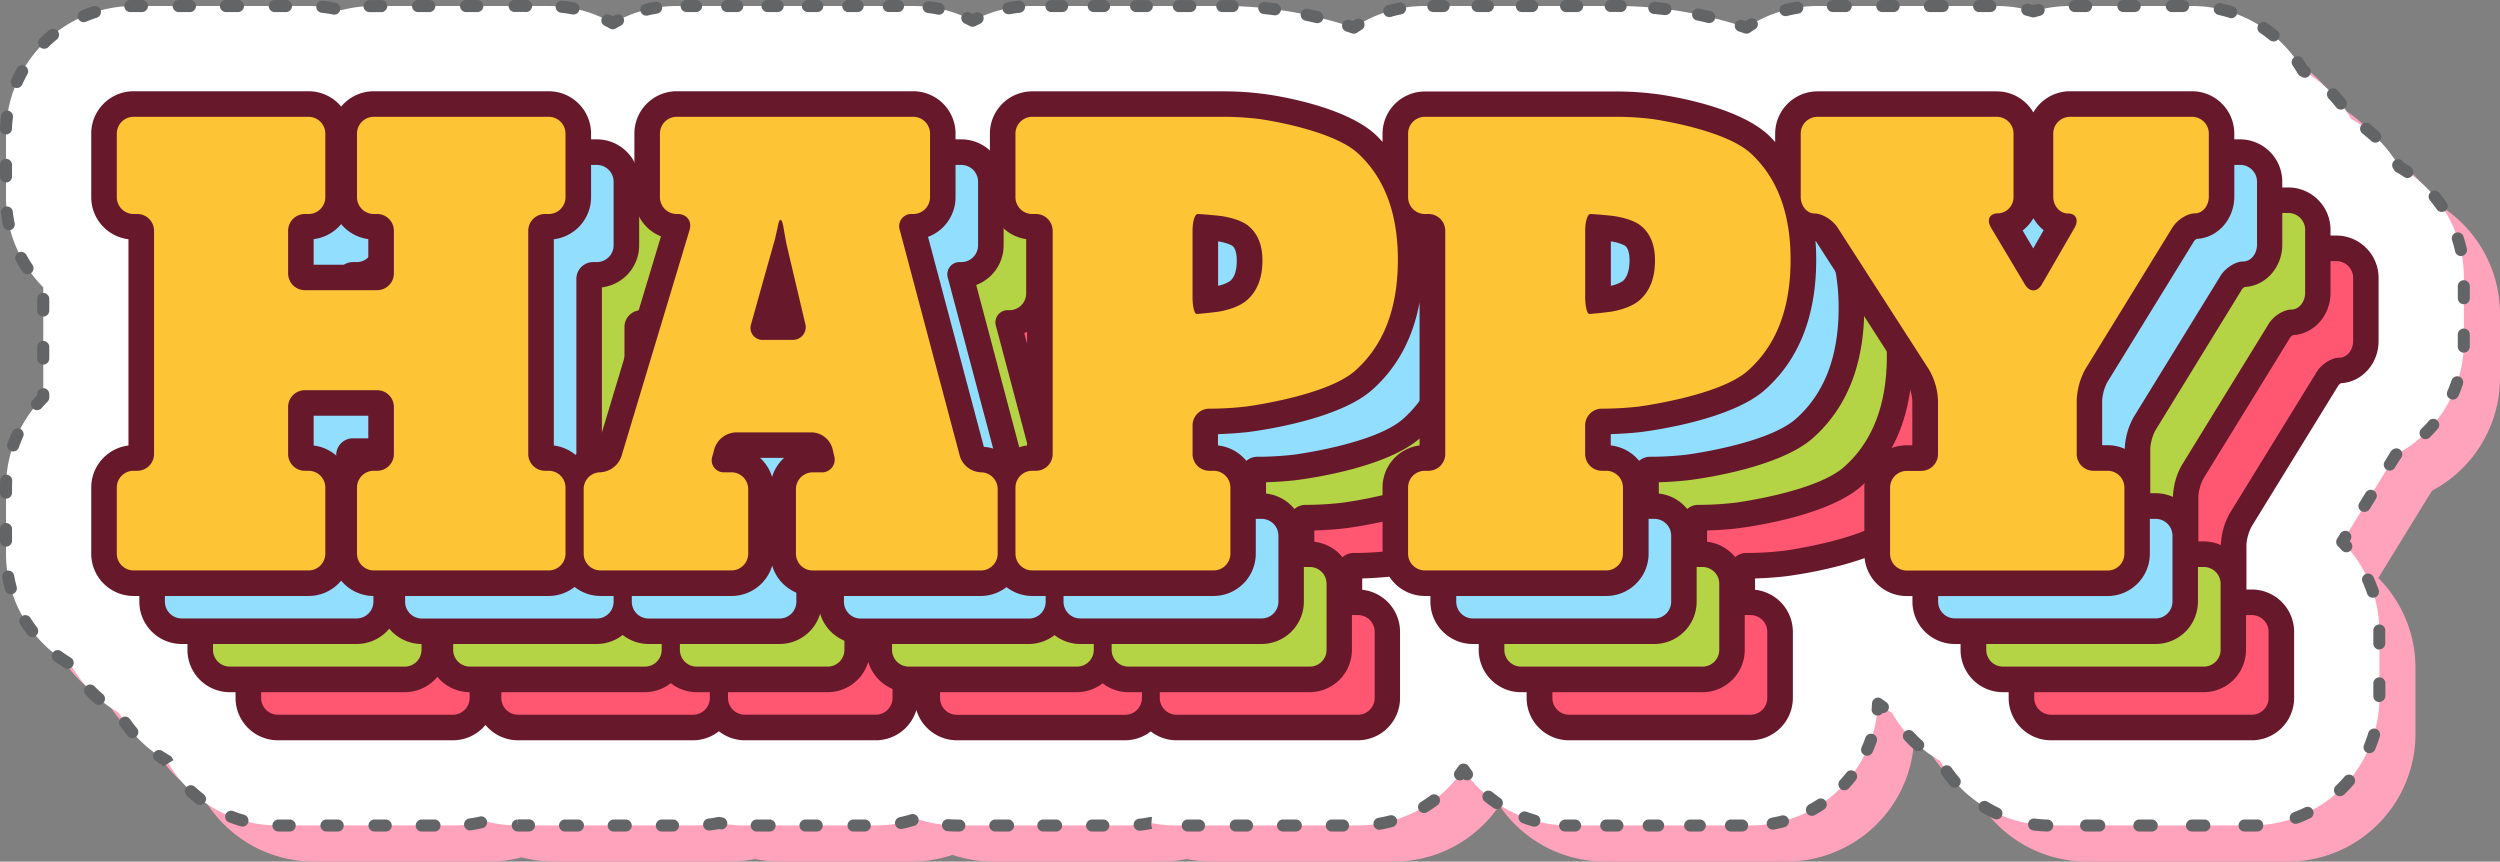 <svg xmlns="http://www.w3.org/2000/svg" viewBox="0 0 978.27 337.15"><rect x="0" y="0" width="978.27" height="337.15" fill="#808080" stroke="none"/><defs><style>.cls-1{isolation:isolate;}.cls-2{fill:#ffa3bc;mix-blend-mode:multiply;}.cls-3{fill:#fff;}.cls-4{fill:#636466;}.cls-5{fill:#68182b;}.cls-6{fill:#ff5671;}.cls-7{fill:#b4d345;}.cls-8{fill:#91deff;}.cls-9{fill:#fdc435;}</style></defs><g class="cls-1"><g id="圖層_2" data-name="圖層 2"><g id="Layer_2" data-name="Layer 2"><path class="cls-2" d="M953,79.43a50.32,50.32,0,0,0-18.83-18.82,50.32,50.32,0,0,0-18.82-18.83A49.94,49.94,0,0,0,871.9,16.47H824.1a49.71,49.71,0,0,0-14.31,2.11,49.66,49.66,0,0,0-14.31-2.11H725.3a49.6,49.6,0,0,0-27.78,8.47,166.37,166.37,0,0,0-30.66-7.15,154.6,154.6,0,0,0-19-1.32h-76.2a49.6,49.6,0,0,0-27.78,8.47,166.55,166.55,0,0,0-30.66-7.15,154.74,154.74,0,0,0-19-1.32H418a49.59,49.59,0,0,0-23.27,5.77,49.58,49.58,0,0,0-23.26-5.77H278.91a49.57,49.57,0,0,0-25,6.75,49.61,49.61,0,0,0-25-6.75H160.36a50.26,50.26,0,0,0-12.75,1.65,50.13,50.13,0,0,0-12.74-1.65H66.37a50,50,0,0,0-49.9,49.9V91.3A49.84,49.84,0,0,0,31,126.54v43.11a49.83,49.83,0,0,0-14.57,35.23v25.9a49.94,49.94,0,0,0,25.31,43.41A50.18,50.18,0,0,0,60.61,293a50.32,50.32,0,0,0,18.82,18.83,49.94,49.94,0,0,0,43.41,25.31h68.5a50.13,50.13,0,0,0,12.74-1.65,50.26,50.26,0,0,0,12.75,1.65h68.48a50.07,50.07,0,0,0,10.12-1,49.9,49.9,0,0,0,10.11,1h51.28a49.38,49.38,0,0,0,15.88-2.63,49.28,49.28,0,0,0,15.87,2.63h65.84a49.18,49.18,0,0,0,10-1,49.25,49.25,0,0,0,10,1h71a49.9,49.9,0,0,0,41.32-21.95,49.87,49.87,0,0,0,41.31,21.95h71A50,50,0,0,0,749,289.42a49.76,49.76,0,0,0,5.45,3.59,50.32,50.32,0,0,0,18.82,18.83,49.94,49.94,0,0,0,43.41,25.31h78.6a50,50,0,0,0,49.91-49.9v-25.9a49.75,49.75,0,0,0-14.55-35.17l21-34.15a50,50,0,0,0,26.63-44.49v-24.7A49.94,49.94,0,0,0,953,79.43Z"/><path class="cls-3" d="M938.84,65.31A50.3,50.3,0,0,0,920,46.49a50.32,50.32,0,0,0-18.83-18.82A49.93,49.93,0,0,0,857.78,2.35H810a49.37,49.37,0,0,0-14.31,2.12,49.27,49.27,0,0,0-14.31-2.12H711.19a49.63,49.63,0,0,0-27.78,8.47,166.73,166.73,0,0,0-30.66-7.15,154.9,154.9,0,0,0-19-1.32h-76.2a49.68,49.68,0,0,0-27.78,8.47,167.38,167.38,0,0,0-30.66-7.15,154.74,154.74,0,0,0-19-1.32h-76.2a49.59,49.59,0,0,0-23.27,5.77,49.57,49.57,0,0,0-23.26-5.76H264.79a49.67,49.67,0,0,0-25,6.74,49.68,49.68,0,0,0-25-6.74H146.24A49.82,49.82,0,0,0,133.49,4a49.69,49.69,0,0,0-12.74-1.65H52.25a50,50,0,0,0-49.9,49.9V77.19a49.8,49.8,0,0,0,14.58,35.23v43.11A49.81,49.81,0,0,0,2.35,190.77v25.89a49.93,49.93,0,0,0,25.32,43.41A50.32,50.32,0,0,0,46.49,278.9a50.3,50.3,0,0,0,18.82,18.82A49.94,49.94,0,0,0,108.72,323h68.5A49.82,49.82,0,0,0,190,321.38,49.69,49.69,0,0,0,202.71,323h68.48a50.07,50.07,0,0,0,10.12-1,50,50,0,0,0,10.11,1H342.7a49.34,49.34,0,0,0,15.88-2.63A49.29,49.29,0,0,0,374.46,323H440.3a49.79,49.79,0,0,0,10-1,50,50,0,0,0,10,1h71a49.87,49.87,0,0,0,41.32-21.95A49.87,49.87,0,0,0,614,323h71a50,50,0,0,0,49.86-47.72,49.76,49.76,0,0,0,5.45,3.59,50.3,50.3,0,0,0,18.82,18.82A49.94,49.94,0,0,0,802.56,323h78.6a50,50,0,0,0,49.91-49.9V247.24a49.71,49.71,0,0,0-14.55-35.18l21-34.15a50,50,0,0,0,26.63-44.49V108.73A50,50,0,0,0,938.84,65.31Z"/><path class="cls-4" d="M683.41,13.17a2.53,2.53,0,0,1-.77-.12c-.73-.26-1.46-.5-2.18-.73a2.35,2.35,0,1,1,1.43-4.48c.4.12.79.25,1.19.39l1.08-.68a2.35,2.35,0,1,1,2.45,4c-.64.39-1.27.8-1.89,1.22A2.36,2.36,0,0,1,683.41,13.17Z"/><path class="cls-4" d="M668.65,9a2.46,2.46,0,0,1-.53-.06C666.7,8.57,665.3,8.27,664,8a2.35,2.35,0,0,1,.94-4.61q2.1.42,4.29.93A2.36,2.36,0,0,1,668.65,9Zm-17-3.08-.3,0c-1.32-.17-2.75-.32-4.23-.46A2.36,2.36,0,0,1,645,2.83,2.48,2.48,0,0,1,647.53.71c1.53.15,3,.31,4.38.48a2.35,2.35,0,0,1-.29,4.69Z"/><path class="cls-4" d="M543.61,6.68A2.35,2.35,0,0,1,543,2.07c1.45-.42,2.92-.78,4.41-1.07a2.32,2.32,0,0,1,2.76,1.85,2.35,2.35,0,0,1-1.85,2.76c-1.36.27-2.69.6-4,1A2.5,2.5,0,0,1,543.61,6.68Zm90.73-2H630A2.36,2.36,0,0,1,630,0h4.33a2.36,2.36,0,0,1,0,4.71ZM617,4.71h-4.33a2.36,2.36,0,0,1,0-4.71H617a2.36,2.36,0,1,1,0,4.71Zm-17.31,0h-4.34a2.36,2.36,0,0,1,0-4.71h4.34a2.36,2.36,0,0,1,0,4.71Zm-17.32,0h-4.33a2.36,2.36,0,0,1,0-4.71h4.33a2.36,2.36,0,0,1,0,4.71Zm-17.32,0h-4.33a2.36,2.36,0,0,1,0-4.71h4.33a2.36,2.36,0,0,1,0,4.71Z"/><path class="cls-4" d="M529.75,13.17a2.46,2.46,0,0,1-.76-.12c-.73-.26-1.46-.5-2.19-.73a2.35,2.35,0,0,1,1.44-4.48c.39.12.79.25,1.18.39.36-.23.72-.46,1.09-.68a2.35,2.35,0,0,1,2.45,4c-.64.39-1.27.8-1.89,1.22A2.4,2.4,0,0,1,529.75,13.17Z"/><path class="cls-4" d="M515.44,9.07A2,2,0,0,1,514.9,9c-1.37-.32-2.71-.62-4-.89a2.36,2.36,0,1,1,1-4.61c1.35.29,2.73.59,4.14.92a2.36,2.36,0,0,1-.54,4.65ZM499,6l-.33,0c-1.25-.18-2.62-.34-4.06-.49a2.35,2.35,0,1,1,.47-4.67c1.5.14,2.94.31,4.25.5A2.35,2.35,0,0,1,499,6Z"/><path class="cls-4" d="M394.62,5.56A2.35,2.35,0,0,1,394.19.9c1.42-.27,2.87-.48,4.33-.62A2.35,2.35,0,1,1,399,5c-1.33.14-2.64.33-3.94.57A2.09,2.09,0,0,1,394.62,5.56Zm87.71-.83h-.05c-.77,0-1.5,0-2.2,0h-1.93a2.36,2.36,0,0,1,0-4.71h1.93l2.31,0a2.35,2.35,0,0,1-.06,4.7Zm-16.72,0h-4.17a2.36,2.36,0,1,1,0-4.71h4.17a2.36,2.36,0,1,1,0,4.71Zm-16.71,0h-4.18a2.36,2.36,0,1,1,0-4.71h4.18a2.36,2.36,0,0,1,0,4.71Zm-16.72,0H428A2.36,2.36,0,0,1,428,0h4.18a2.36,2.36,0,0,1,0,4.71Zm-16.72,0h-4.18a2.36,2.36,0,0,1,0-4.71h4.18a2.36,2.36,0,1,1,0,4.71Z"/><path class="cls-4" d="M380.61,10.47a2.35,2.35,0,0,1-1.1-.27c-.66-.35-1.33-.68-2-1a2.35,2.35,0,0,1,2-4.26l1.1.53,1.1-.53a2.36,2.36,0,0,1,2,4.26c-.68.31-1.34.65-2,1A2.42,2.42,0,0,1,380.61,10.47Z"/><path class="cls-4" d="M367.29,5.7a2.59,2.59,0,0,1-.48,0c-1.22-.26-2.45-.45-3.7-.61a2.35,2.35,0,0,1-2.06-2.61,2.3,2.3,0,0,1,2.61-2c1.38.16,2.75.38,4.09.65a2.35,2.35,0,0,1-.46,4.66Zm-15.74-1H347.6a2.36,2.36,0,0,1,0-4.71h3.95a2.36,2.36,0,0,1,0,4.71Z"/><path class="cls-4" d="M252.9,6.14a2.35,2.35,0,0,1-.56-4.63c1.33-.33,2.69-.61,4.06-.83a2.35,2.35,0,1,1,.75,4.64c-1.24.2-2.47.45-3.67.76A2.86,2.86,0,0,1,252.9,6.14Zm82.84-1.43h-3.95a2.36,2.36,0,0,1,0-4.71h3.95a2.36,2.36,0,0,1,0,4.71Zm-15.8,0H316A2.36,2.36,0,0,1,316,0h3.95a2.36,2.36,0,0,1,0,4.71Zm-15.8,0h-3.95a2.36,2.36,0,0,1,0-4.71h3.95a2.36,2.36,0,1,1,0,4.71Zm-15.8,0h-3.95a2.36,2.36,0,0,1,0-4.71h3.95a2.36,2.36,0,1,1,0,4.71Zm-15.8,0h-4a2.36,2.36,0,0,1,0-4.71h4a2.36,2.36,0,0,1,0,4.71Z"/><path class="cls-4" d="M239.76,11.46a2.26,2.26,0,0,1-1.18-.33c-.65-.37-1.3-.73-2-1.08a2.35,2.35,0,0,1,2.17-4.17l1,.52,1-.52a2.35,2.35,0,1,1,2.18,4.17c-.66.35-1.32.71-2,1.08A2.32,2.32,0,0,1,239.76,11.46Z"/><path class="cls-4" d="M224.45,5.66a2.45,2.45,0,0,1-.46,0c-1.45-.29-2.92-.51-4.42-.67A2.35,2.35,0,1,1,220,.28a48.82,48.82,0,0,1,4.87.72,2.35,2.35,0,0,1-.46,4.66Zm-18.73-1H201A2.36,2.36,0,0,1,201,0h4.7a2.36,2.36,0,1,1,0,4.71Z"/><path class="cls-4" d="M525.71,325.39H521a2.36,2.36,0,0,1,0-4.71h4.7a2.36,2.36,0,0,1,0,4.71Zm-18.8,0h-4.69a2.36,2.36,0,1,1,0-4.71h4.69a2.36,2.36,0,1,1,0,4.71Zm-18.78,0h-4.7a2.36,2.36,0,0,1,0-4.71h4.7a2.36,2.36,0,0,1,0,4.71Zm-18.79,0h-4.7a2.36,2.36,0,0,1,0-4.71h4.7a2.36,2.36,0,0,1,0,4.71Zm-37.44,0h-4.7a2.36,2.36,0,0,1,0-4.71h4.7a2.36,2.36,0,0,1,0,4.71Zm-18.79,0h-4.69a2.36,2.36,0,1,1,0-4.71h4.69a2.36,2.36,0,1,1,0,4.71Zm-18.79,0h-4.69a2.36,2.36,0,1,1,0-4.71h4.69a2.36,2.36,0,1,1,0,4.71Zm-18.78,0h-1.08c-1.28,0-2.54-.05-3.79-.14a2.36,2.36,0,0,1,.35-4.7c1.13.08,2.28.13,3.44.13h1.08a2.36,2.36,0,0,1,0,4.71Zm-37,0h-4.7a2.36,2.36,0,0,1,0-4.71h4.7a2.36,2.36,0,0,1,0,4.71Zm-18.79,0h-4.7a2.36,2.36,0,0,1,0-4.71h4.7a2.36,2.36,0,0,1,0,4.71Zm-18.79,0h-4.69a2.36,2.36,0,1,1,0-4.71H301a2.36,2.36,0,1,1,0,4.71Zm-37.43,0h-4.7a2.36,2.36,0,0,1,0-4.71h4.7a2.36,2.36,0,0,1,0,4.71Zm-18.79,0H240a2.36,2.36,0,0,1,0-4.71h4.7a2.36,2.36,0,1,1,0,4.71Zm-18.79,0h-4.69a2.36,2.36,0,1,1,0-4.71H226a2.36,2.36,0,1,1,0,4.71Zm-18.78,0h-4.46a2.46,2.46,0,0,1-2.47-2.35,2.26,2.26,0,0,1,2.23-2.36V323l.11-2.36h4.59a2.36,2.36,0,0,1,0,4.71Zm-37.3,0h-4.69a2.36,2.36,0,1,1,0-4.71h4.69a2.36,2.36,0,1,1,0,4.71Zm-18.78,0h-4.7a2.36,2.36,0,0,1,0-4.71h4.7a2.36,2.36,0,0,1,0,4.71Zm-18.79,0h-4.7a2.36,2.36,0,0,1,0-4.71h4.7a2.36,2.36,0,0,1,0,4.71Zm-18.79,0h-4.7a2.36,2.36,0,0,1,0-4.71h4.7a2.36,2.36,0,0,1,0,4.71ZM446,325.06a2.35,2.35,0,0,1-.26-4.69,40.17,40.17,0,0,0,4.12-.66,2.37,2.37,0,0,1,.92,0l-.29,3,.34,1.62c-1.51.31-3,.56-4.56.73ZM277.6,325a2.35,2.35,0,0,1-.3-4.69c1.19-.15,2.36-.35,3.52-.59a2.27,2.27,0,0,1,1,0l.85.16a2.35,2.35,0,1,1-.83,4.63l-.49-.09c-1.13.22-2.27.41-3.41.56Zm-93.66-.05a2.35,2.35,0,0,1-.31-4.68c1.48-.2,3-.48,4.4-.82A2.36,2.36,0,0,1,189.1,324c-1.59.37-3.21.67-4.84.89A1.72,1.72,0,0,1,183.94,324.93Zm355.81-.25a2.36,2.36,0,0,1-.38-4.68c1.48-.24,2.93-.57,4.36-.95a2.38,2.38,0,0,1,2.89,1.66,2.35,2.35,0,0,1-1.66,2.88c-1.58.43-3.18.78-4.81,1.06A2.6,2.6,0,0,1,539.75,324.68Zm-187.19-.3a2.35,2.35,0,0,1-.47-4.65c1.47-.31,2.91-.67,4.34-1.11a2.35,2.35,0,0,1,1.37,4.5c-1.56.48-3.15.88-4.76,1.21A2,2,0,0,1,352.56,324.38Zm-257.65-.94a2.16,2.16,0,0,1-.66-.1q-2.37-.68-4.65-1.58a2.35,2.35,0,0,1,1.73-4.38,43.85,43.85,0,0,0,4.23,1.44,2.36,2.36,0,0,1-.65,4.62Zm462.33-5.3a2.35,2.35,0,0,1-1.22-4.36q1.9-1.17,3.71-2.51a2.35,2.35,0,1,1,2.81,3.77q-2,1.47-4.07,2.75A2.28,2.28,0,0,1,557.24,318.14ZM78.26,315a2.36,2.36,0,0,1-1.44-.49q-1.93-1.5-3.74-3.18a2.35,2.35,0,1,1,3.21-3.44c1.09,1,2.23,2,3.41,2.9A2.35,2.35,0,0,1,78.26,315ZM63.83,299.86l-.24-.42c-.9-.52-1.79-1.08-2.65-1.66a2.35,2.35,0,1,1,2.61-3.91c1,.64,1.93,1.23,2.93,1.8a2.42,2.42,0,0,1,.88.89l.5.87-3.71,2.33-.08,0Zm-12.06-11A2.36,2.36,0,0,1,50,288c-1-1.25-2-2.54-3-3.89a2.35,2.35,0,1,1,3.86-2.69c.86,1.22,1.77,2.41,2.73,3.55a2.36,2.36,0,0,1-1.8,3.87Zm-13.08-13a2.35,2.35,0,0,1-1.53-.57q-1.87-1.6-3.58-3.37A2.35,2.35,0,1,1,37,268.57q1.56,1.62,3.26,3.07a2.35,2.35,0,0,1-1.53,4.14ZM26.47,261.72a2.34,2.34,0,0,1-1.22-.34c-1.41-.85-2.77-1.77-4.08-2.74A2.36,2.36,0,1,1,24,254.86q1.79,1.33,3.71,2.5a2.35,2.35,0,0,1-1.22,4.36ZM12.58,249.24a2.33,2.33,0,0,1-1.87-.93q-1.5-2-2.8-4a2.35,2.35,0,1,1,4-2.5c.79,1.27,1.64,2.49,2.55,3.68a2.35,2.35,0,0,1-1.87,3.78ZM4.21,232.55A2.35,2.35,0,0,1,2,230.83c-.44-1.57-.81-3.16-1.11-4.79a2.35,2.35,0,0,1,4.63-.85c.27,1.49.61,2.94,1,4.37a2.36,2.36,0,0,1-2.27,3ZM2.35,213.92A2.35,2.35,0,0,1,0,211.57v-4.7a2.36,2.36,0,0,1,4.71,0v4.7A2.36,2.36,0,0,1,2.35,213.92Zm0-18.78A2.36,2.36,0,0,1,0,192.78v-2c0-.94,0-1.88.08-2.81a2.3,2.3,0,0,1,2.47-2.22,2.35,2.35,0,0,1,2.22,2.48q-.06,1.26-.06,2.55v2A2.36,2.36,0,0,1,2.35,195.14Zm2.79-18.48a2.35,2.35,0,0,1-2.23-3.13c.55-1.55,1.16-3.08,1.85-4.56a2.35,2.35,0,1,1,4.27,2c-.62,1.35-1.18,2.74-1.67,4.15A2.35,2.35,0,0,1,5.14,176.66ZM14.5,160.5a2.32,2.32,0,0,1-1.54-.57,2.36,2.36,0,0,1-.25-3.31c.61-.7,1.22-1.38,1.86-2.05v-.16a2.36,2.36,0,1,1,4.71,0v1.12a2.36,2.36,0,0,1-.69,1.66c-.8.81-1.57,1.64-2.31,2.5A2.34,2.34,0,0,1,14.5,160.5Zm2.43-17.83a2.35,2.35,0,0,1-2.36-2.35v-4.7a2.36,2.36,0,0,1,4.71,0v4.7A2.35,2.35,0,0,1,16.93,142.67Zm0-18.79a2.35,2.35,0,0,1-2.36-2.35v-4.7a2.36,2.36,0,0,1,4.71,0v4.7A2.35,2.35,0,0,1,16.93,123.88ZM10.8,107.3a2.35,2.35,0,0,1-2-1q-1.37-2-2.54-4.21a2.35,2.35,0,1,1,4.13-2.24c.72,1.31,1.49,2.59,2.32,3.82a2.35,2.35,0,0,1-1.95,3.67ZM3.48,90.11a2.35,2.35,0,0,1-2.3-1.85C.84,86.67.56,85.05.37,83.41A2.34,2.34,0,0,1,2.43,80.8,2.31,2.31,0,0,1,5,82.86c.18,1.49.42,3,.74,4.4A2.35,2.35,0,0,1,4,90.06,2.18,2.18,0,0,1,3.48,90.11ZM2.35,71.41A2.35,2.35,0,0,1,0,69.06v-4.7a2.36,2.36,0,0,1,4.71,0v4.7A2.36,2.36,0,0,1,2.35,71.41Zm0-18.79H2.3A2.36,2.36,0,0,1,0,50.17q.11-2.47.42-4.89a2.31,2.31,0,0,1,2.65-2,2.36,2.36,0,0,1,2,2.65c-.2,1.46-.33,3-.39,4.45A2.35,2.35,0,0,1,2.39,52.62ZM6.61,34.44a2.49,2.49,0,0,1-1-.2,2.37,2.37,0,0,1-1.2-3.11c.67-1.5,1.4-3,2.21-4.39a2.35,2.35,0,0,1,4.1,2.3c-.73,1.3-1.4,2.63-2,4A2.35,2.35,0,0,1,6.61,34.44ZM17.25,19.08a2.35,2.35,0,0,1-1.65-4c1.16-1.14,2.38-2.24,3.65-3.28a2.35,2.35,0,0,1,3,3.64q-1.74,1.43-3.34,3A2.32,2.32,0,0,1,17.25,19.08Zm15.5-10.4a2.36,2.36,0,0,1-.91-4.53q2.25-.95,4.6-1.7a2.35,2.35,0,1,1,1.43,4.48q-2.15.69-4.2,1.56A2.3,2.3,0,0,1,32.75,8.68Zm98-2.95a2.5,2.5,0,0,1-.47-.05c-1.46-.3-2.94-.53-4.42-.69a2.37,2.37,0,0,1-2.09-2.6A2.32,2.32,0,0,1,126.4.31c1.63.18,3.25.43,4.85.76a2.35,2.35,0,0,1-.47,4.66Zm13.87-1a2.35,2.35,0,0,1-.06-4.7l4.76,0a2.36,2.36,0,0,1,0,4.71l-4.64,0ZM51,4.72A2.35,2.35,0,0,1,51,0L55.7,0a2.36,2.36,0,0,1,0,4.71H51Zm135.93,0h-4.7a2.36,2.36,0,0,1,0-4.71h4.7a2.36,2.36,0,0,1,0,4.71Zm-18.79,0h-4.7a2.36,2.36,0,0,1,0-4.71h4.7a2.36,2.36,0,0,1,0,4.71Zm-56.08,0h-4.7a2.36,2.36,0,0,1,0-4.71h4.7a2.36,2.36,0,0,1,0,4.71Zm-18.79,0H88.58a2.36,2.36,0,1,1,0-4.71h4.69a2.36,2.36,0,0,1,0,4.71Zm-18.78,0h-4.7a2.36,2.36,0,0,1,0-4.71h4.7a2.36,2.36,0,0,1,0,4.71Z"/><path class="cls-4" d="M574.05,305.35a2.31,2.31,0,0,1-1.36-.43,2.35,2.35,0,0,1-3.25-3.33c.45-.6.88-1.21,1.31-1.83a2.43,2.43,0,0,1,3.88,0c.43.62.86,1.23,1.31,1.83a2.35,2.35,0,0,1-1.89,3.76Z"/><path class="cls-4" d="M600.38,323.49a2.35,2.35,0,0,1-.64-.09c-1.37-.39-2.73-.83-4-1.33a2.35,2.35,0,0,1,1.66-4.4c1.2.45,2.42.85,3.67,1.21a2.35,2.35,0,0,1-.64,4.61Zm-14.65-6.91a2.32,2.32,0,0,1-1.34-.41c-1.17-.81-2.3-1.66-3.4-2.56a2.36,2.36,0,1,1,3-3.64c1,.82,2,1.59,3.09,2.33a2.35,2.35,0,0,1-1.34,4.28Z"/><path class="cls-4" d="M681.56,325.39H677.5a2.36,2.36,0,1,1,0-4.71h4.06a2.36,2.36,0,1,1,0,4.71Zm-16.26,0h-4.07a2.36,2.36,0,0,1,0-4.71h4.07a2.36,2.36,0,0,1,0,4.71Zm-16.27,0H645a2.36,2.36,0,0,1,0-4.71H649a2.36,2.36,0,0,1,0,4.71Zm-16.27,0H628.7a2.36,2.36,0,1,1,0-4.71h4.06a2.36,2.36,0,1,1,0,4.71Zm-16.26,0-4.13,0a2.34,2.34,0,0,1-2.29-2.41,2.51,2.51,0,0,1,2.41-2.29l4,0a2.36,2.36,0,0,1,0,4.71Zm77.21-.76a2.35,2.35,0,0,1-.4-4.67c1.28-.23,2.54-.51,3.78-.83a2.35,2.35,0,1,1,1.19,4.55c-1.36.36-2.74.66-4.15.91A3,3,0,0,1,693.71,324.63ZM709,319.25a2.36,2.36,0,0,1-1.13-4.42c1.13-.62,2.24-1.29,3.31-2a2.35,2.35,0,0,1,2.6,3.92c-1.18.79-2.4,1.52-3.65,2.21A2.4,2.4,0,0,1,709,319.25Zm12.74-10A2.36,2.36,0,0,1,720,305.3c.87-.95,1.71-1.93,2.5-2.95a2.35,2.35,0,1,1,3.71,2.9c-.87,1.11-1.79,2.2-2.76,3.24A2.31,2.31,0,0,1,721.73,309.25Zm8.91-13.53a2.16,2.16,0,0,1-1-.21,2.34,2.34,0,0,1-1.19-3.1c.52-1.17,1-2.37,1.42-3.59a2.36,2.36,0,1,1,4.45,1.55c-.47,1.34-1,2.67-1.58,4A2.35,2.35,0,0,1,730.64,295.72Z"/><path class="cls-4" d="M734.73,280h-.22a2.35,2.35,0,0,1-2.13-2.55c.06-.74.12-1.49.14-2.24a2.36,2.36,0,0,1,1.36-2,2.33,2.33,0,0,1,2.42.25c.59.45,1.2.89,1.82,1.31a2.35,2.35,0,0,1,.6,3.27,2.29,2.29,0,0,1-2.09,1A2.34,2.34,0,0,1,734.73,280Z"/><path class="cls-4" d="M764.94,308.23a2.36,2.36,0,0,1-1.77-.81,50.21,50.21,0,0,1-3.32-4.23,2.35,2.35,0,1,1,3.84-2.71,46.59,46.59,0,0,0,3,3.85,2.36,2.36,0,0,1-1.78,3.9ZM750.6,293.94a2.35,2.35,0,0,1-1.56-.6,52.4,52.4,0,0,1-3.83-3.77,2.35,2.35,0,0,1,3.46-3.18c1.11,1.2,2.27,2.35,3.5,3.44a2.35,2.35,0,0,1-1.57,4.11Z"/><path class="cls-4" d="M881.16,325.39h-3a2.36,2.36,0,0,1,0-4.71h3c.68,0,1.35,0,2,0a2.19,2.19,0,0,1,2.46,2.24,2.34,2.34,0,0,1-2.25,2.45C882.66,325.37,881.91,325.39,881.16,325.39Zm-18.43,0h-5.14a2.36,2.36,0,0,1,0-4.71h5.14a2.36,2.36,0,0,1,0,4.71Zm-20.56,0H837a2.36,2.36,0,0,1,0-4.71h5.14a2.36,2.36,0,0,1,0,4.71Zm-20.56,0h-5.14a2.36,2.36,0,1,1,0-4.71h5.14a2.36,2.36,0,0,1,0,4.71Zm-20.56,0H801a49.85,49.85,0,0,1-5.37-.43,2.36,2.36,0,0,1-2-2.65,2.32,2.32,0,0,1,2.64-2,46.12,46.12,0,0,0,4.87.39,2.35,2.35,0,0,1-.06,4.7Zm97.29-3a2.35,2.35,0,0,1-.81-4.56,47.21,47.21,0,0,0,4.5-1.93,2.36,2.36,0,0,1,2.08,4.23c-1.61.78-3.27,1.49-5,2.12A2.67,2.67,0,0,1,898.34,322.34Zm-117.13-1.76a2.33,2.33,0,0,1-1-.23,51.07,51.07,0,0,1-4.72-2.56,2.35,2.35,0,1,1,2.44-4q2.08,1.26,4.31,2.33a2.35,2.35,0,0,1-1,4.47Zm134.44-9.06a2.36,2.36,0,0,1-1.63-4.06,47.12,47.12,0,0,0,3.36-3.56A2.36,2.36,0,0,1,921,307q-1.76,2.06-3.69,3.91A2.34,2.34,0,0,1,915.65,311.52Zm11.57-16.82a2.42,2.42,0,0,1-.91-.18,2.35,2.35,0,0,1-1.26-3.08c.62-1.5,1.17-3,1.65-4.61a2.36,2.36,0,1,1,4.51,1.37c-.53,1.72-1.13,3.41-1.82,5.06A2.35,2.35,0,0,1,927.22,294.7Zm3.85-20a2.36,2.36,0,0,1-2.36-2.35v-5.14a2.36,2.36,0,0,1,4.71,0v5.14A2.35,2.35,0,0,1,931.07,274.66Zm0-20.56a2.36,2.36,0,0,1-2.36-2.35v-5.09a2.36,2.36,0,0,1,2.3-2.41h0a2.37,2.37,0,0,1,2.36,2.31v5.19A2.35,2.35,0,0,1,931.07,254.1Zm-2.56-20.28a2.35,2.35,0,0,1-2.23-1.61q-.78-2.33-1.79-4.56a2.35,2.35,0,0,1,4.29-1.94c.73,1.63,1.39,3.3,2,5a2.33,2.33,0,0,1-1.48,3A2.19,2.19,0,0,1,928.51,233.82Z"/><path class="cls-4" d="M918.14,216.12a2.39,2.39,0,0,1-1.75-.78c-.49-.55-1-1.09-1.54-1.62a2.36,2.36,0,0,1-.33-2.89l1.23-2a2.35,2.35,0,0,1,4,2.47l-.28.45c.14.15.27.3.41.44a2.36,2.36,0,0,1-1.75,3.94Z"/><path class="cls-4" d="M925.2,200.3A2.3,2.3,0,0,1,924,200a2.34,2.34,0,0,1-.77-3.23l2.48-4a2.35,2.35,0,1,1,4,2.47l-2.48,4A2.34,2.34,0,0,1,925.2,200.3Zm9.93-16.14a2.35,2.35,0,0,1-2-3.58l2.4-3.9a2.28,2.28,0,0,1,1-.91,2.32,2.32,0,0,1,3.19.83,2.4,2.4,0,0,1-.47,3L937.13,183A2.34,2.34,0,0,1,935.13,184.16Z"/><path class="cls-4" d="M949.12,171.85a2.36,2.36,0,0,1-1.65-4c1.07-1.05,2.1-2.15,3.07-3.31a2.36,2.36,0,0,1,3.6,3c-1.07,1.26-2.19,2.48-3.38,3.64A2.36,2.36,0,0,1,949.12,171.85Zm10.72-15.49a2.34,2.34,0,0,1-2.15-3.3c.6-1.37,1.14-2.78,1.62-4.21a2.35,2.35,0,1,1,4.46,1.49c-.52,1.57-1.12,3.12-1.78,4.62A2.35,2.35,0,0,1,959.84,156.36ZM964.11,138H964a2.36,2.36,0,0,1-2.25-2.45c0-.71,0-1.42,0-2.13v-2.51a2.35,2.35,0,0,1,4.7,0v2.5c0,.77,0,1.56,0,2.34A2.36,2.36,0,0,1,964.11,138Zm0-18.95a2.35,2.35,0,0,1-2.35-2.35V112a2.35,2.35,0,0,1,4.7,0v4.74A2.35,2.35,0,0,1,964.15,119.06ZM963,100.2a2.36,2.36,0,0,1-2.3-1.85c-.33-1.48-.73-2.93-1.19-4.34a2.35,2.35,0,1,1,4.47-1.46,48.15,48.15,0,0,1,1.31,4.78,2.35,2.35,0,0,1-1.78,2.81A2.29,2.29,0,0,1,963,100.2Zm-7.53-17.27a2.36,2.36,0,0,1-1.94-1c-.85-1.25-1.77-2.45-2.72-3.6a2.35,2.35,0,0,1,3.61-3q1.59,1.9,3,3.95a2.35,2.35,0,0,1-.6,3.27A2.38,2.38,0,0,1,955.43,82.93ZM942.06,69.66a2.33,2.33,0,0,1-1.32-.41c-1-.67-2-1.3-3.06-1.89a2.38,2.38,0,0,1-.89-.89l-.44-.75a2.35,2.35,0,0,1,4-2.45l.18.31c1,.56,1.91,1.15,2.83,1.78a2.35,2.35,0,0,1-1.32,4.3ZM929.48,55.81a2.37,2.37,0,0,1-1.61-.63c-1.09-1-2.24-2-3.43-2.93a2.35,2.35,0,1,1,2.88-3.72q1.95,1.52,3.77,3.21a2.35,2.35,0,0,1-1.61,4.07ZM916,42.89a2.37,2.37,0,0,1-1.86-.91c-.92-1.19-1.9-2.34-2.93-3.43a2.35,2.35,0,1,1,3.42-3.23c1.14,1.21,2.21,2.46,3.23,3.77a2.36,2.36,0,0,1-1.86,3.8ZM901.91,30.43a2.3,2.3,0,0,1-1.18-.32l-.68-.39a2.29,2.29,0,0,1-.9-.9c-.62-1.08-1.28-2.13-2-3.16a2.35,2.35,0,0,1,3.9-2.64c.64.95,1.25,1.92,1.83,2.92l.17.1a2.35,2.35,0,0,1-1.17,4.39ZM889.61,16.2a2.36,2.36,0,0,1-1.5-.54q-1.74-1.44-3.61-2.71a2.36,2.36,0,1,1,2.66-3.89c1.36.93,2.69,1.93,4,3a2.35,2.35,0,0,1-1.5,4.16ZM873.12,7.12A2.22,2.22,0,0,1,872.4,7c-1.43-.46-2.88-.85-4.36-1.18a2.35,2.35,0,0,1,1-4.59q2.45.54,4.78,1.3a2.35,2.35,0,0,1-.72,4.59Zm-77.45-.3a2.24,2.24,0,0,1-.68-.1c-.8-.24-1.61-.46-2.42-.66a2.36,2.36,0,0,1,1.14-4.57c.65.16,1.31.33,2,.52.48-.14,1-.27,1.45-.39a2.35,2.35,0,1,1,1.17,4.56c-.65.16-1.29.34-1.92.53A2.38,2.38,0,0,1,795.67,6.82Zm-97-.52a2.35,2.35,0,0,1-.59-4.63c1.58-.41,3.2-.75,4.85-1a2.39,2.39,0,0,1,2.69,2,2.34,2.34,0,0,1-2,2.69c-1.5.24-3,.55-4.42.93A2.3,2.3,0,0,1,698.65,6.3ZM854.43,4.71h-4.74a2.36,2.36,0,0,1,0-4.71h4.74a2.36,2.36,0,0,1,0,4.71Zm-18.95,0h-4.74a2.36,2.36,0,0,1,0-4.71h4.74a2.36,2.36,0,0,1,0,4.71Zm-19,0h-4.74a2.36,2.36,0,0,1,0-4.71h4.74a2.36,2.36,0,0,1,0,4.71ZM779,4.71H774.3a2.36,2.36,0,0,1,0-4.71H779a2.36,2.36,0,0,1,0,4.71Zm-18.95,0h-4.73a2.36,2.36,0,1,1,0-4.71h4.73a2.36,2.36,0,1,1,0,4.71Zm-19,0H736.4a2.36,2.36,0,0,1,0-4.71h4.74a2.36,2.36,0,0,1,0,4.71Zm-18.95,0h-4.73a2.36,2.36,0,1,1,0-4.71h4.73a2.36,2.36,0,1,1,0,4.71Z"/><path class="cls-5" d="M914.25,92.17h-47.8a16.58,16.58,0,0,0-14.31,8.25,16.53,16.53,0,0,0-14.31-8.25H767.66a16.57,16.57,0,0,0-16.55,16.56V112c-.88-.94-1.73-1.9-2.68-2.79-12-11.16-38.61-15.33-43.82-16a124,124,0,0,0-14.41-1H614a16.58,16.58,0,0,0-16.55,16.56V112c-.88-.93-1.72-1.89-2.67-2.78-12-11.16-38.62-15.33-43.82-16a124,124,0,0,0-14.41-1h-76.2a16.57,16.57,0,0,0-16.55,16.56v24.93a16.58,16.58,0,0,0,14.56,16.43V230.8a16.42,16.42,0,0,0-8.42,3.61,16.46,16.46,0,0,0-8.5-3.08l-21.82-82.17a16.57,16.57,0,0,0,10.75-15.5V108.73a16.56,16.56,0,0,0-16.55-16.55H321.27a16.57,16.57,0,0,0-16.56,16.55v24.93a16.48,16.48,0,0,0,10.4,15.3l-24.8,82.36a16.33,16.33,0,0,0-8.65,3.13,16.51,16.51,0,0,0-8.47-3.65V150.09a16.58,16.58,0,0,0,14.57-16.43V108.73a16.57,16.57,0,0,0-16.57-16.55H202.71a16.53,16.53,0,0,0-12.74,6,16.55,16.55,0,0,0-12.75-6h-68.5a16.57,16.57,0,0,0-16.55,16.55v24.93a16.58,16.58,0,0,0,14.57,16.43V230.8a16.58,16.58,0,0,0-14.57,16.44v25.89a16.57,16.57,0,0,0,16.55,16.55h68.5a16.55,16.55,0,0,0,12.75-6,16.53,16.53,0,0,0,12.74,6h68.48a16.38,16.38,0,0,0,10.12-3.54,16.38,16.38,0,0,0,10.11,3.54H342.7a16.59,16.59,0,0,0,15.88-11.85,16.59,16.59,0,0,0,15.88,11.85H440.3a16.41,16.41,0,0,0,10-3.47,16.46,16.46,0,0,0,10,3.47h71a16.56,16.56,0,0,0,16.55-16.55V247.24a16.56,16.56,0,0,0-14.8-16.46v-4.43c3.89-.1,8.93-.45,12.35-.89,5.75-.75,35.14-5.06,47.93-16.39,9.76-8.62,16-20.14,18.61-34.31v56a16.59,16.59,0,0,0-14.56,16.44v25.89A16.57,16.57,0,0,0,614,289.68h71a16.57,16.57,0,0,0,16.56-16.55V247.24a16.57,16.57,0,0,0-14.8-16.46v-4.43c3.89-.1,8.93-.45,12.34-.89,5.76-.75,35.14-5.06,47.94-16.39,13.34-11.8,20.11-28.93,20.11-50.93,0-2.55-.1-5-.29-7.44a1.7,1.7,0,0,1,.19.19l35.76,55.55a16.79,16.79,0,0,1,1.94,6.62v17.62h-2.21A16.57,16.57,0,0,0,786,247.24v25.89a16.56,16.56,0,0,0,16.55,16.55h78.6a16.57,16.57,0,0,0,16.56-16.55V247.24a16.58,16.58,0,0,0-16.56-16.56h-2.1V213.06a18.53,18.53,0,0,1,1.93-6.89l34.06-55.37a3.6,3.6,0,0,1,1-.85c8.18-.39,14.72-7.65,14.72-16.53V108.73A16.57,16.57,0,0,0,914.25,92.17ZM200.59,230.82A16.52,16.52,0,0,0,190,236.69a16.58,16.58,0,0,0-10.76-5.89V219.16h21.38Zm0-70.77H179.21v-10A16.54,16.54,0,0,0,190,144.2a16.53,16.53,0,0,0,10.62,5.88Zm158,83.09a16.52,16.52,0,0,0-4.69-7.49h9.37A16.67,16.67,0,0,0,358.58,243.14Zm179.19-76.7a13.48,13.48,0,0,1-4.65,1.83V150.93a17.9,17.9,0,0,1,5.45,1.63c.46.35,1.85,1.44,1.85,5.82C540.42,164.15,538.43,165.88,537.77,166.44Zm153.66,0a13.65,13.65,0,0,1-4.65,1.83V150.93a17.51,17.51,0,0,1,5.45,1.63c.46.35,1.85,1.44,1.85,5.82C694.08,164.15,692.08,165.88,691.43,166.44Zm160.62-12.8-4.15-6.95a16.28,16.28,0,0,0,4.22-4.82,16.5,16.5,0,0,0,4,4.7Z"/><path class="cls-6" d="M271.19,102.18H202.71a6.56,6.56,0,0,0-6.54,6.55v24.93a6.56,6.56,0,0,0,6.54,6.55h1.34a6.56,6.56,0,0,1,6.55,6.54V163.5a6.57,6.57,0,0,1-6.55,6.55H175.76a6.57,6.57,0,0,1-6.55-6.55V146.75a6.56,6.56,0,0,1,6.55-6.54h1.46a6.57,6.57,0,0,0,6.55-6.55V108.73a6.57,6.57,0,0,0-6.55-6.55h-68.5a6.57,6.57,0,0,0-6.54,6.55v24.93a6.57,6.57,0,0,0,6.54,6.55h1.47a6.57,6.57,0,0,1,6.56,6.54v87.39a6.58,6.58,0,0,1-6.56,6.55h-1.47a6.56,6.56,0,0,0-6.54,6.55v25.89a6.57,6.57,0,0,0,6.54,6.55h68.5a6.57,6.57,0,0,0,6.55-6.55V247.24a6.56,6.56,0,0,0-6.55-6.55h-1.46a6.57,6.57,0,0,1-6.55-6.55V215.71a6.56,6.56,0,0,1,6.55-6.55h28.29a6.56,6.56,0,0,1,6.55,6.55v18.43a6.57,6.57,0,0,1-6.55,6.55h-1.34a6.56,6.56,0,0,0-6.54,6.55v25.89a6.56,6.56,0,0,0,6.54,6.55h68.48a6.58,6.58,0,0,0,6.57-6.55V247.24a6.58,6.58,0,0,0-6.57-6.55h-1.44a6.58,6.58,0,0,1-6.57-6.55V146.75a6.57,6.57,0,0,1,6.57-6.54h1.44a6.58,6.58,0,0,0,6.57-6.55V108.73A6.58,6.58,0,0,0,271.19,102.18Z"/><path class="cls-6" d="M440.3,241.29h0a9,9,0,0,1-8.23-6.33l-23.48-88.42a4.8,4.8,0,0,1,4.87-6.33h.38a6.57,6.57,0,0,0,6.55-6.55V108.73a6.57,6.57,0,0,0-6.55-6.55H321.27a6.57,6.57,0,0,0-6.56,6.55v24.93a6.57,6.57,0,0,0,6.56,6.55h.37c3.61,0,5.71,2.82,4.66,6.27L299.64,235a9.3,9.3,0,0,1-8.33,6.27,6.52,6.52,0,0,0-6.44,6.55v25.29a6.57,6.57,0,0,0,6.55,6.55H342.7a6.57,6.57,0,0,0,6.55-6.55V247.84a6.57,6.57,0,0,0-6.55-6.55H340a4.73,4.73,0,0,1-4.8-6.31l.83-3a9.13,9.13,0,0,1,8.3-6.31h29.86a8.64,8.64,0,0,1,8,6.38l.67,2.88a5,5,0,0,1-5.08,6.38h-3.38a6.57,6.57,0,0,0-6.55,6.55v25.29a6.57,6.57,0,0,0,6.55,6.55H440.3a6.57,6.57,0,0,0,6.55-6.55V247.84A6.57,6.57,0,0,0,440.3,241.29Zm-73.77-51.87H355.2a4.71,4.71,0,0,1-4.78-6.3l6.08-21.57c1-3.47,2.45-8.69,3.28-11.61l.6-2.69.61-2.69c.56-3.06,1.5-2.65,2.09.9,0,0,.13.79.61,3.47l.48,2.69c.47,2,1.52,6.5,2.35,10l5.05,21.43A5,5,0,0,1,366.53,189.42Z"/><path class="cls-6" d="M549.58,103.08a113.78,113.78,0,0,0-13-.9h-76.2a6.57,6.57,0,0,0-6.55,6.55v24.93a6.57,6.57,0,0,0,6.55,6.55h1.46a6.56,6.56,0,0,1,6.55,6.54v87.39a6.57,6.57,0,0,1-6.55,6.55h-1.46a6.57,6.57,0,0,0-6.55,6.55v25.89a6.57,6.57,0,0,0,6.55,6.55h71a6.57,6.57,0,0,0,6.55-6.55V247.24a6.56,6.56,0,0,0-6.55-6.55h-1.71a6.56,6.56,0,0,1-6.54-6.55V222.93a6.56,6.56,0,0,1,6.54-6.55h1.47a123.55,123.55,0,0,0,13-.84s31.46-4.09,42.61-14,16.72-24.35,16.72-43.44q0-27.21-15.52-41.58C577.63,107,549.58,103.08,549.58,103.08ZM544.3,174c-4.1,3.53-11.43,4.47-11.43,4.47-3.58.45-7.24.82-8.13.82s-1.62-2.94-1.62-6.54v-26c0-3.6.89-6.54,2-6.54s4.92.31,8.5.7c0,0,7.31.78,11.11,3.75s5.72,7.54,5.72,13.72Q550.43,168.73,544.3,174Z"/><path class="cls-6" d="M703.24,103.08a114.11,114.11,0,0,0-13-.9H614a6.56,6.56,0,0,0-6.54,6.55v24.93a6.56,6.56,0,0,0,6.54,6.55h1.47a6.56,6.56,0,0,1,6.54,6.54v87.39a6.56,6.56,0,0,1-6.54,6.55H614a6.56,6.56,0,0,0-6.54,6.55v25.89a6.56,6.56,0,0,0,6.54,6.55h71a6.57,6.57,0,0,0,6.55-6.55V247.24a6.56,6.56,0,0,0-6.55-6.55h-1.7a6.57,6.57,0,0,1-6.55-6.55V222.93a6.56,6.56,0,0,1,6.55-6.55h1.46a123.57,123.57,0,0,0,13.05-.84s31.45-4.09,42.6-14,16.73-24.35,16.73-43.44q0-27.21-15.53-41.58C731.28,107,703.24,103.08,703.24,103.08ZM698,174c-4.1,3.53-11.43,4.47-11.43,4.47-3.57.45-7.24.82-8.13.82s-1.62-2.94-1.62-6.54v-26c0-3.6.9-6.54,2-6.54s4.91.31,8.5.7c0,0,7.3.78,11.11,3.75s5.71,7.54,5.71,13.72C704.08,165.28,702.05,170.49,698,174Z"/><path class="cls-6" d="M914.25,102.18h-47.8a6.56,6.56,0,0,0-6.54,6.55v24.69c0,3.6,2.6,6.54,5.78,6.54s4.31,2.56,2.51,5.68l-12.73,22.1c-1.8,3.12-4.77,3.15-6.62.06l-13.26-22.21c-1.85-3.09-.62-5.63,2.72-5.63a6.33,6.33,0,0,0,6.07-6.54V108.73a6.57,6.57,0,0,0-6.55-6.55H767.66a6.57,6.57,0,0,0-6.55,6.55v24.69c0,3.6,2.43,6.54,5.42,6.54s7,2.48,9,5.51L811.23,201a26.12,26.12,0,0,1,3.55,12.05v21.08a6.57,6.57,0,0,1-6.55,6.55h-5.67a6.56,6.56,0,0,0-6.54,6.55v25.89a6.56,6.56,0,0,0,6.54,6.55h78.6a6.58,6.58,0,0,0,6.55-6.55V247.24a6.57,6.57,0,0,0-6.55-6.55H875.6a6.56,6.56,0,0,1-6.54-6.55V213.06a27.59,27.59,0,0,1,3.41-12.13l34.07-55.39c1.88-3.06,5.87-5.58,8.85-5.58s5.41-2.94,5.41-6.54V108.73A6.57,6.57,0,0,0,914.25,102.18Z"/><path class="cls-5" d="M895.43,73.35h-47.8a16.57,16.57,0,0,0-14.31,8.24A16.57,16.57,0,0,0,819,73.35H748.83A16.57,16.57,0,0,0,732.29,89.9v3.28c-.88-.93-1.73-1.9-2.68-2.78C717.56,79.24,691,75.07,685.79,74.35a124,124,0,0,0-14.41-1h-76.2A16.57,16.57,0,0,0,578.63,89.9v3.28c-.88-.94-1.73-1.9-2.68-2.78-12-11.16-38.61-15.33-43.82-16.05a123.81,123.81,0,0,0-14.4-1h-76.2A16.58,16.58,0,0,0,425,89.9v24.93a16.58,16.58,0,0,0,14.56,16.44V212a16.49,16.49,0,0,0-8.42,3.61,16.47,16.47,0,0,0-8.5-3.09L400.8,130.34a16.6,16.6,0,0,0,10.75-15.51V89.9A16.58,16.58,0,0,0,395,73.35H302.44A16.57,16.57,0,0,0,285.89,89.9v24.93a16.47,16.47,0,0,0,10.39,15.3l-24.8,82.37a16.23,16.23,0,0,0-8.65,3.12,16.5,16.5,0,0,0-8.46-3.64V131.27a16.59,16.59,0,0,0,14.57-16.44V89.9a16.58,16.58,0,0,0-16.57-16.55H183.89a16.53,16.53,0,0,0-12.75,6,16.51,16.51,0,0,0-12.74-6H89.9A16.57,16.57,0,0,0,73.35,89.9v24.93a16.57,16.57,0,0,0,14.57,16.44V212a16.57,16.57,0,0,0-14.57,16.43v25.9A16.57,16.57,0,0,0,89.9,270.86h68.5a16.51,16.51,0,0,0,12.74-6,16.53,16.53,0,0,0,12.75,6h68.48a16.45,16.45,0,0,0,10.12-3.54,16.4,16.4,0,0,0,10.11,3.54h51.28A16.57,16.57,0,0,0,339.75,259a16.61,16.61,0,0,0,15.88,11.86h65.84a16.36,16.36,0,0,0,10-3.48,16.39,16.39,0,0,0,10,3.48h71a16.58,16.58,0,0,0,16.55-16.55v-25.9A16.58,16.58,0,0,0,514.3,212v-4.42c3.89-.1,8.92-.46,12.34-.89,5.76-.75,35.15-5.06,47.94-16.39,9.76-8.63,16-20.14,18.61-34.31v56a16.58,16.58,0,0,0-14.56,16.43v25.9a16.57,16.57,0,0,0,16.55,16.55h71a16.57,16.57,0,0,0,16.55-16.55v-25.9A16.58,16.58,0,0,0,668,212v-4.42c3.9-.1,8.93-.46,12.35-.89,5.75-.75,35.14-5.06,47.94-16.39,13.34-11.8,20.1-28.94,20.1-50.94,0-2.54-.1-5-.28-7.43.05.06.15.13.19.18L784,187.61a17.06,17.06,0,0,1,1.94,6.63v17.62h-2.21a16.57,16.57,0,0,0-16.55,16.55v25.9a16.57,16.57,0,0,0,16.55,16.55h78.6a16.57,16.57,0,0,0,16.55-16.55v-25.9a16.57,16.57,0,0,0-16.55-16.55h-2.1V194.24a18.47,18.47,0,0,1,1.93-6.89L896.22,132a3.59,3.59,0,0,1,1-.86c8.18-.38,14.73-7.65,14.73-16.53V89.9A16.57,16.57,0,0,0,895.43,73.35ZM181.77,212a16.56,16.56,0,0,0-10.63,5.88A16.52,16.52,0,0,0,160.39,212V200.34h21.38Zm0-70.77H160.39v-9.95a16.52,16.52,0,0,0,10.75-5.89,16.55,16.55,0,0,0,10.63,5.87Zm158,83.1a16.53,16.53,0,0,0-4.68-7.49h9.37A16.64,16.64,0,0,0,339.75,224.32ZM519,147.61a13.35,13.35,0,0,1-4.65,1.84V132.1a17.6,17.6,0,0,1,5.45,1.64c.46.35,1.85,1.43,1.85,5.81C521.6,145.33,519.6,147.05,519,147.61Zm153.65,0a13.27,13.27,0,0,1-4.65,1.84V132.11a17.07,17.07,0,0,1,5.45,1.63c.46.35,1.85,1.43,1.85,5.81C675.25,145.33,673.26,147.05,672.6,147.61Zm160.62-12.79-4.14-6.95a16.57,16.57,0,0,0,4.22-4.82,16.46,16.46,0,0,0,4,4.7Z"/><path class="cls-7" d="M252.37,83.36H183.89a6.56,6.56,0,0,0-6.55,6.54v24.93a6.57,6.57,0,0,0,6.55,6.55h1.34a6.57,6.57,0,0,1,6.55,6.55v16.75a6.57,6.57,0,0,1-6.55,6.55h-28.3a6.56,6.56,0,0,1-6.54-6.55V127.93a6.56,6.56,0,0,1,6.54-6.55h1.47a6.56,6.56,0,0,0,6.54-6.55V89.9a6.56,6.56,0,0,0-6.54-6.54H89.9a6.57,6.57,0,0,0-6.55,6.54v24.93a6.58,6.58,0,0,0,6.55,6.55h1.46a6.57,6.57,0,0,1,6.56,6.55v87.38a6.58,6.58,0,0,1-6.56,6.56H89.9a6.57,6.57,0,0,0-6.55,6.54v25.9a6.57,6.57,0,0,0,6.55,6.54h68.5a6.56,6.56,0,0,0,6.54-6.54v-25.9a6.56,6.56,0,0,0-6.54-6.54h-1.47a6.57,6.57,0,0,1-6.54-6.56V196.89a6.57,6.57,0,0,1,6.54-6.56h28.3a6.57,6.57,0,0,1,6.55,6.56v18.42a6.57,6.57,0,0,1-6.55,6.56h-1.34a6.56,6.56,0,0,0-6.55,6.54v25.9a6.56,6.56,0,0,0,6.55,6.54h68.48a6.57,6.57,0,0,0,6.56-6.54v-25.9a6.57,6.57,0,0,0-6.56-6.54h-1.45a6.58,6.58,0,0,1-6.56-6.56V127.93a6.58,6.58,0,0,1,6.56-6.55h1.45a6.58,6.58,0,0,0,6.56-6.55V89.9A6.57,6.57,0,0,0,252.37,83.36Z"/><path class="cls-7" d="M421.47,222.47h0a9,9,0,0,1-8.23-6.34l-23.47-88.41a4.8,4.8,0,0,1,4.87-6.34H395a6.57,6.57,0,0,0,6.55-6.55V89.9A6.56,6.56,0,0,0,395,83.36H302.44a6.56,6.56,0,0,0-6.55,6.54v24.93a6.57,6.57,0,0,0,6.55,6.55h.38c3.6,0,5.7,2.82,4.66,6.28L280.82,216.2a9.32,9.32,0,0,1-8.33,6.27,6.5,6.5,0,0,0-6.44,6.55v25.29a6.56,6.56,0,0,0,6.55,6.54h51.28a6.56,6.56,0,0,0,6.55-6.54V229a6.57,6.57,0,0,0-6.55-6.55h-2.67a4.74,4.74,0,0,1-4.8-6.32l.84-3a9.13,9.13,0,0,1,8.3-6.31h29.86a8.66,8.66,0,0,1,8,6.39l.67,2.87a5,5,0,0,1-5.08,6.39h-3.39a6.57,6.57,0,0,0-6.55,6.55v25.29a6.56,6.56,0,0,0,6.55,6.54h65.84a6.57,6.57,0,0,0,6.56-6.54V229A6.57,6.57,0,0,0,421.47,222.47ZM347.7,170.6H336.38a4.7,4.7,0,0,1-4.78-6.3l6.08-21.57c1-3.47,2.45-8.7,3.28-11.62l.6-2.69.6-2.69c.56-3,1.51-2.64,2.1.91,0,0,.13.78.61,3.47l.48,2.68c.47,2,1.52,6.51,2.34,10l5.06,21.43A5,5,0,0,1,347.7,170.6Z"/><path class="cls-7" d="M530.76,84.25a116.25,116.25,0,0,0-13-.9h-76.2A6.57,6.57,0,0,0,435,89.9v24.93a6.57,6.57,0,0,0,6.55,6.55H443a6.57,6.57,0,0,1,6.55,6.55v87.38a6.57,6.57,0,0,1-6.55,6.56h-1.46a6.56,6.56,0,0,0-6.55,6.54v25.9a6.56,6.56,0,0,0,6.55,6.54h71a6.56,6.56,0,0,0,6.55-6.54v-25.9a6.56,6.56,0,0,0-6.55-6.54h-1.71a6.57,6.57,0,0,1-6.55-6.56v-11.2a6.57,6.57,0,0,1,6.55-6.56h1.46a123.57,123.57,0,0,0,13.05-.84s31.45-4.09,42.6-14,16.73-24.34,16.73-43.44q0-27.19-15.52-41.57C558.81,88.15,530.76,84.25,530.76,84.25Zm-5.29,70.95c-4.09,3.53-11.42,4.46-11.42,4.46-3.58.46-7.25.83-8.14.83s-1.62-2.94-1.62-6.55v-26c0-3.6.9-6.55,2-6.55s4.91.32,8.5.7c0,0,7.3.79,11.11,3.76s5.72,7.54,5.72,13.71Q531.61,149.92,525.47,155.2Z"/><path class="cls-7" d="M684.41,84.25a116.09,116.09,0,0,0-13-.9h-76.2a6.57,6.57,0,0,0-6.55,6.55v24.93a6.57,6.57,0,0,0,6.55,6.55h1.46a6.57,6.57,0,0,1,6.55,6.55v87.38a6.57,6.57,0,0,1-6.55,6.56h-1.46a6.56,6.56,0,0,0-6.55,6.54v25.9a6.57,6.57,0,0,0,6.55,6.54h71a6.56,6.56,0,0,0,6.55-6.54v-25.9a6.56,6.56,0,0,0-6.55-6.54h-1.7a6.57,6.57,0,0,1-6.55-6.56v-11.2a6.57,6.57,0,0,1,6.55-6.56H666a123.38,123.38,0,0,0,13-.84s31.46-4.09,42.61-14,16.73-24.34,16.73-43.44q0-27.19-15.53-41.57C712.46,88.15,684.41,84.25,684.41,84.25Zm-5.28,70.95c-4.1,3.53-11.43,4.46-11.43,4.46-3.58.46-7.24.83-8.13.83s-1.62-2.94-1.62-6.55v-26c0-3.6.89-6.55,2-6.55s4.91.32,8.5.7c0,0,7.3.79,11.1,3.76s5.72,7.54,5.72,13.71Q685.26,149.92,679.13,155.2Z"/><path class="cls-7" d="M895.43,83.35h-47.8a6.56,6.56,0,0,0-6.54,6.55v24.69c0,3.6,2.6,6.55,5.77,6.55s4.31,2.55,2.51,5.68l-12.72,22.1c-1.8,3.12-4.78,3.14-6.63.05l-13.25-22.21c-1.86-3.09-.62-5.62,2.72-5.62a6.34,6.34,0,0,0,6.07-6.55V89.9A6.57,6.57,0,0,0,819,83.35H748.83a6.56,6.56,0,0,0-6.54,6.55v24.69c0,3.6,2.43,6.55,5.42,6.55s7,2.48,8.95,5.51l35.75,55.53A26.18,26.18,0,0,1,796,194.24v21.07a6.57,6.57,0,0,1-6.54,6.56h-5.67a6.56,6.56,0,0,0-6.55,6.54v25.9a6.56,6.56,0,0,0,6.55,6.54h78.6a6.58,6.58,0,0,0,6.55-6.54v-25.9a6.57,6.57,0,0,0-6.55-6.54h-5.56a6.57,6.57,0,0,1-6.54-6.56V194.24a27.59,27.59,0,0,1,3.41-12.13l34.06-55.39c1.89-3.07,5.87-5.58,8.86-5.58s5.4-3,5.4-6.55V89.9A6.56,6.56,0,0,0,895.43,83.35Z"/><path class="cls-5" d="M876.61,54.53h-47.8a16.55,16.55,0,0,0-14.31,8.24,16.55,16.55,0,0,0-14.31-8.24H730a16.56,16.56,0,0,0-16.55,16.55v3.28c-.88-.94-1.73-1.9-2.68-2.78-12-11.16-38.61-15.33-43.82-16.06a123.8,123.8,0,0,0-14.4-1h-76.2A16.57,16.57,0,0,0,559.8,71.08v3.28c-.87-.94-1.72-1.9-2.67-2.78-12-11.16-38.62-15.33-43.82-16.06a124,124,0,0,0-14.41-1H422.7a16.57,16.57,0,0,0-16.55,16.55V96a16.57,16.57,0,0,0,14.56,16.43v80.72a16.4,16.4,0,0,0-8.42,3.6,16.55,16.55,0,0,0-8.5-3.08L382,111.52A16.59,16.59,0,0,0,392.73,96V71.08a16.57,16.57,0,0,0-16.56-16.55H283.62a16.57,16.57,0,0,0-16.56,16.55V96a16.49,16.49,0,0,0,10.4,15.3l-24.8,82.36A16.33,16.33,0,0,0,244,196.8a16.42,16.42,0,0,0-8.47-3.64V112.44A16.57,16.57,0,0,0,250.11,96V71.08a16.57,16.57,0,0,0-16.56-16.55H165.07a16.51,16.51,0,0,0-12.75,6,16.53,16.53,0,0,0-12.75-6H71.08A16.57,16.57,0,0,0,54.52,71.08V96A16.57,16.57,0,0,0,69.1,112.44v80.72a16.57,16.57,0,0,0-14.58,16.43v25.89A16.58,16.58,0,0,0,71.08,252h68.49a16.53,16.53,0,0,0,12.75-6,16.51,16.51,0,0,0,12.75,6h68.48a16.42,16.42,0,0,0,10.11-3.54A16.44,16.44,0,0,0,253.77,252h51.29a16.58,16.58,0,0,0,15.87-11.86A16.59,16.59,0,0,0,336.81,252h65.84a16.36,16.36,0,0,0,10-3.48,16.36,16.36,0,0,0,10,3.48h71a16.58,16.58,0,0,0,16.56-16.56V209.59a16.58,16.58,0,0,0-14.8-16.46v-4.42c3.89-.1,8.92-.46,12.34-.9,5.76-.75,35.14-5.06,47.94-16.39,9.76-8.62,16-20.14,18.6-34.3v56a16.57,16.57,0,0,0-14.56,16.43v25.89A16.58,16.58,0,0,0,576.36,252h71a16.58,16.58,0,0,0,16.55-16.56V209.59a16.57,16.57,0,0,0-14.8-16.46v-4.42c3.9-.1,8.93-.46,12.34-.9,5.76-.75,35.15-5.06,47.94-16.39,13.34-11.79,20.11-28.93,20.11-50.93q0-3.81-.29-7.43c.06.06.16.12.19.18l35.77,55.55a17,17,0,0,1,1.93,6.62V193h-2.21a16.56,16.56,0,0,0-16.54,16.55v25.89A16.57,16.57,0,0,0,764.91,252h78.61a16.58,16.58,0,0,0,16.55-16.56V209.59A16.57,16.57,0,0,0,843.52,193h-2.1V175.41a18.53,18.53,0,0,1,1.93-6.89l34-55.37a3.74,3.74,0,0,1,1-.85c8.18-.38,14.72-7.65,14.72-16.53V71.08A16.56,16.56,0,0,0,876.61,54.53ZM163,193.17A16.57,16.57,0,0,0,152.32,199a16.55,16.55,0,0,0-10.75-5.88V181.52H163Zm0-70.77H141.57v-10a16.55,16.55,0,0,0,10.75-5.88A16.57,16.57,0,0,0,163,112.43Zm158,83.1a16.62,16.62,0,0,0-4.68-7.5h9.37A16.55,16.55,0,0,0,320.93,205.5Zm179.2-76.71a13.45,13.45,0,0,1-4.65,1.83V113.28a18,18,0,0,1,5.45,1.63c.45.36,1.85,1.44,1.85,5.82C502.78,126.51,500.78,128.23,500.13,128.79Zm153.65,0a13.37,13.37,0,0,1-4.65,1.83V113.29a17.46,17.46,0,0,1,5.45,1.62c.46.36,1.85,1.44,1.85,5.82C656.43,126.51,654.43,128.23,653.78,128.79ZM814.4,116,810.25,109a16.42,16.42,0,0,0,4.23-4.81,16.27,16.27,0,0,0,4,4.69Z"/><path class="cls-8" d="M233.55,64.54H165.07a6.56,6.56,0,0,0-6.55,6.54V96a6.57,6.57,0,0,0,6.55,6.55h1.34a6.56,6.56,0,0,1,6.54,6.55v16.74a6.56,6.56,0,0,1-6.54,6.55h-28.3a6.57,6.57,0,0,1-6.55-6.55V109.11a6.57,6.57,0,0,1,6.55-6.55h1.46A6.57,6.57,0,0,0,146.12,96V71.08a6.56,6.56,0,0,0-6.55-6.54H71.08a6.57,6.57,0,0,0-6.55,6.54V96a6.58,6.58,0,0,0,6.55,6.55h1.46a6.57,6.57,0,0,1,6.56,6.55v87.38A6.57,6.57,0,0,1,72.54,203H71.08a6.58,6.58,0,0,0-6.55,6.55v25.89A6.58,6.58,0,0,0,71.08,242h68.49a6.57,6.57,0,0,0,6.55-6.55V209.59a6.57,6.57,0,0,0-6.55-6.55h-1.46a6.57,6.57,0,0,1-6.55-6.55V178.06a6.57,6.57,0,0,1,6.55-6.55h28.3a6.56,6.56,0,0,1,6.54,6.55v18.43a6.56,6.56,0,0,1-6.54,6.55h-1.34a6.57,6.57,0,0,0-6.55,6.55v25.89a6.57,6.57,0,0,0,6.55,6.55h68.48a6.58,6.58,0,0,0,6.56-6.55V209.59a6.58,6.58,0,0,0-6.56-6.55H232.1a6.57,6.57,0,0,1-6.56-6.55V109.11a6.57,6.57,0,0,1,6.56-6.55h1.45A6.58,6.58,0,0,0,240.11,96V71.08A6.57,6.57,0,0,0,233.55,64.54Z"/><path class="cls-8" d="M402.65,203.64h0a9,9,0,0,1-8.23-6.33l-23.47-88.42a4.79,4.79,0,0,1,4.87-6.33h.37A6.57,6.57,0,0,0,382.73,96V71.08a6.57,6.57,0,0,0-6.56-6.54H283.62a6.56,6.56,0,0,0-6.55,6.54V96a6.57,6.57,0,0,0,6.55,6.55H284c3.6,0,5.7,2.82,4.66,6.27L262,197.38a9.31,9.31,0,0,1-8.33,6.26,6.52,6.52,0,0,0-6.44,6.55v25.29a6.57,6.57,0,0,0,6.55,6.55h51.29a6.57,6.57,0,0,0,6.55-6.55V210.19a6.57,6.57,0,0,0-6.55-6.55h-2.67a4.73,4.73,0,0,1-4.8-6.31l.84-3a9.12,9.12,0,0,1,8.3-6.31h29.85a8.65,8.65,0,0,1,8,6.38l.66,2.88a5,5,0,0,1-5.08,6.38h-3.38a6.57,6.57,0,0,0-6.55,6.55v25.29a6.57,6.57,0,0,0,6.55,6.55h65.84a6.57,6.57,0,0,0,6.55-6.55V210.19A6.57,6.57,0,0,0,402.65,203.64Zm-73.76-51.86H317.55a4.71,4.71,0,0,1-4.77-6.31l6.08-21.56c1-3.47,2.45-8.7,3.27-11.62l.61-2.69.59-2.69c.57-3,1.51-2.65,2.11.91,0,0,.13.78.6,3.47l.49,2.68c.46,2,1.52,6.5,2.35,10l5.05,21.43A5,5,0,0,1,328.89,151.78Z"/><path class="cls-8" d="M511.93,65.43a116.09,116.09,0,0,0-13-.9H422.7a6.56,6.56,0,0,0-6.54,6.55V96a6.56,6.56,0,0,0,6.54,6.55h1.47a6.56,6.56,0,0,1,6.54,6.55v87.38a6.56,6.56,0,0,1-6.54,6.55H422.7a6.56,6.56,0,0,0-6.54,6.55v25.89A6.56,6.56,0,0,0,422.7,242h71a6.57,6.57,0,0,0,6.55-6.55V209.59a6.57,6.57,0,0,0-6.55-6.55H492a6.56,6.56,0,0,1-6.54-6.55V185.28a6.56,6.56,0,0,1,6.54-6.55h1.47a123.92,123.92,0,0,0,13-.84s31.45-4.09,42.6-14,16.73-24.35,16.73-43.44q0-27.19-15.53-41.57C540,69.33,511.93,65.43,511.93,65.43Zm-5.28,70.94c-4.1,3.53-11.43,4.47-11.43,4.47-3.57.46-7.24.83-8.13.83s-1.62-2.95-1.62-6.55v-26c0-3.61.89-6.55,2-6.55s4.91.32,8.5.7c0,0,7.3.78,11.11,3.75s5.71,7.54,5.71,13.72C512.78,127.63,510.75,132.84,506.65,136.37Z"/><path class="cls-8" d="M665.59,65.43a116.25,116.25,0,0,0-13-.9h-76.2a6.57,6.57,0,0,0-6.55,6.55V96a6.57,6.57,0,0,0,6.55,6.55h1.46a6.57,6.57,0,0,1,6.55,6.55v87.38a6.57,6.57,0,0,1-6.55,6.55h-1.46a6.57,6.57,0,0,0-6.55,6.55v25.89a6.57,6.57,0,0,0,6.55,6.55h71a6.57,6.57,0,0,0,6.55-6.55V209.59a6.57,6.57,0,0,0-6.55-6.55h-1.71a6.57,6.57,0,0,1-6.55-6.55V185.28a6.57,6.57,0,0,1,6.55-6.55h1.46a123.57,123.57,0,0,0,13-.84s31.45-4.09,42.61-14,16.72-24.35,16.72-43.44q0-27.19-15.52-41.57C693.64,69.33,665.59,65.43,665.59,65.43Zm-5.29,70.94c-4.09,3.53-11.42,4.47-11.42,4.47-3.58.46-7.25.83-8.14.83s-1.62-2.95-1.62-6.55v-26c0-3.61.9-6.55,2-6.55s4.92.32,8.51.7c0,0,7.29.78,11.1,3.75s5.72,7.54,5.72,13.72Q666.44,131.08,660.3,136.37Z"/><path class="cls-8" d="M876.61,64.53h-47.8a6.57,6.57,0,0,0-6.55,6.55V95.77c0,3.6,2.6,6.55,5.78,6.55s4.31,2.55,2.51,5.68l-12.73,22.1c-1.8,3.12-4.77,3.14-6.62.05l-13.26-22.21c-1.85-3.09-.62-5.62,2.72-5.62a6.34,6.34,0,0,0,6.07-6.55V71.08a6.56,6.56,0,0,0-6.54-6.55H730a6.56,6.56,0,0,0-6.54,6.55V95.77c0,3.6,2.43,6.55,5.41,6.55s7,2.48,9,5.51l35.75,55.53a26.26,26.26,0,0,1,3.54,12v21.08a6.56,6.56,0,0,1-6.55,6.55h-5.67a6.56,6.56,0,0,0-6.54,6.55v25.89a6.56,6.56,0,0,0,6.54,6.55h78.61a6.58,6.58,0,0,0,6.55-6.55V209.59a6.58,6.58,0,0,0-6.55-6.55H838a6.56,6.56,0,0,1-6.55-6.55V175.41a27.43,27.43,0,0,1,3.42-12.12l34.06-55.4c1.89-3.06,5.87-5.57,8.86-5.57s5.4-2.95,5.4-6.55V71.08A6.56,6.56,0,0,0,876.61,64.53Z"/><path class="cls-5" d="M857.78,35.7H810A16.56,16.56,0,0,0,795.67,44a16.56,16.56,0,0,0-14.31-8.25H711.19a16.57,16.57,0,0,0-16.55,16.56v3.28c-.88-.94-1.73-1.91-2.68-2.79-12.05-11.16-38.61-15.33-43.82-16a124,124,0,0,0-14.41-1h-76.2A16.58,16.58,0,0,0,541,52.26v3.27c-.88-.94-1.72-1.9-2.67-2.78-12-11.16-38.62-15.33-43.82-16a124,124,0,0,0-14.41-1h-76.2a16.57,16.57,0,0,0-16.55,16.56V77.19a16.58,16.58,0,0,0,14.56,16.43v80.71a16.42,16.42,0,0,0-8.42,3.61,16.37,16.37,0,0,0-8.5-3.08L363.15,92.69a16.59,16.59,0,0,0,10.76-15.5V52.26a16.57,16.57,0,0,0-16.56-16.55H264.79a16.57,16.57,0,0,0-16.55,16.55V77.19a16.48,16.48,0,0,0,10.4,15.3l-24.8,82.36a16.33,16.33,0,0,0-8.65,3.13,16.58,16.58,0,0,0-8.47-3.65V93.62a16.58,16.58,0,0,0,14.57-16.43V52.26a16.57,16.57,0,0,0-16.57-16.55H146.24a16.52,16.52,0,0,0-12.74,6,16.55,16.55,0,0,0-12.75-6H52.25A16.56,16.56,0,0,0,35.7,52.26V77.19A16.58,16.58,0,0,0,50.27,93.62v80.71A16.58,16.58,0,0,0,35.7,190.77v25.89a16.56,16.56,0,0,0,16.55,16.55h68.5a16.55,16.55,0,0,0,12.75-6,16.52,16.52,0,0,0,12.74,6h68.48a16.38,16.38,0,0,0,10.12-3.54A16.38,16.38,0,0,0,235,233.21h51.28a16.59,16.59,0,0,0,15.88-11.86A16.57,16.57,0,0,0,318,233.21h65.85a16.41,16.41,0,0,0,10-3.47,16.46,16.46,0,0,0,10,3.47h71a16.56,16.56,0,0,0,16.55-16.55V190.77a16.56,16.56,0,0,0-14.8-16.46v-4.43c3.89-.1,8.93-.46,12.35-.89,5.75-.75,35.14-5.06,47.93-16.39,9.76-8.63,16-20.14,18.61-34.3v56A16.59,16.59,0,0,0,541,190.77v25.89a16.57,16.57,0,0,0,16.55,16.55h71a16.57,16.57,0,0,0,16.56-16.55V190.77a16.57,16.57,0,0,0-14.81-16.46v-4.43c3.9-.1,8.93-.46,12.35-.89,5.76-.75,35.14-5.06,47.94-16.39,13.34-11.8,20.11-28.93,20.11-50.93,0-2.55-.11-5-.29-7.44a1.7,1.7,0,0,1,.19.19L746.36,150a16.79,16.79,0,0,1,1.94,6.62v17.62h-2.21a16.57,16.57,0,0,0-16.55,16.56v25.89a16.56,16.56,0,0,0,16.55,16.55h78.6a16.57,16.57,0,0,0,16.56-16.55V190.77a16.58,16.58,0,0,0-16.56-16.56h-2.1V156.59a18.53,18.53,0,0,1,1.93-6.89l34.06-55.37a3.6,3.6,0,0,1,1-.85c8.18-.39,14.72-7.65,14.72-16.53V52.26A16.57,16.57,0,0,0,857.78,35.7ZM144.12,174.35a16.52,16.52,0,0,0-10.62,5.87,16.58,16.58,0,0,0-10.76-5.89V162.69h21.38Zm0-70.77H122.74v-10a16.54,16.54,0,0,0,10.76-5.89,16.53,16.53,0,0,0,10.62,5.88Zm158,83.09a16.55,16.55,0,0,0-4.69-7.49h9.37A16.53,16.53,0,0,0,302.11,186.67ZM481.3,110a13.48,13.48,0,0,1-4.65,1.83V94.46a17.9,17.9,0,0,1,5.45,1.63c.46.35,1.85,1.44,1.85,5.82C484,107.68,482,109.41,481.3,110ZM635,110a13.63,13.63,0,0,1-4.66,1.83V94.46a17.5,17.5,0,0,1,5.46,1.63c.45.35,1.85,1.44,1.85,5.82C637.61,107.68,635.61,109.41,635,110Zm160.62-12.8-4.15-7a16.28,16.28,0,0,0,4.22-4.82,16.5,16.5,0,0,0,4,4.7Z"/><path class="cls-9" d="M214.72,45.71H146.24a6.56,6.56,0,0,0-6.54,6.55V77.19a6.56,6.56,0,0,0,6.54,6.55h1.34a6.56,6.56,0,0,1,6.55,6.54V107a6.57,6.57,0,0,1-6.55,6.55H119.29a6.57,6.57,0,0,1-6.55-6.55V90.28a6.56,6.56,0,0,1,6.55-6.54h1.46a6.57,6.57,0,0,0,6.55-6.55V52.26a6.57,6.57,0,0,0-6.55-6.55H52.25a6.57,6.57,0,0,0-6.54,6.55V77.19a6.57,6.57,0,0,0,6.54,6.55h1.47a6.57,6.57,0,0,1,6.56,6.54v87.39a6.58,6.58,0,0,1-6.56,6.55H52.25a6.56,6.56,0,0,0-6.54,6.55v25.89a6.57,6.57,0,0,0,6.54,6.55h68.5a6.57,6.57,0,0,0,6.55-6.55V190.77a6.56,6.56,0,0,0-6.55-6.55h-1.46a6.57,6.57,0,0,1-6.55-6.55V159.24a6.56,6.56,0,0,1,6.55-6.55h28.29a6.56,6.56,0,0,1,6.55,6.55v18.43a6.57,6.57,0,0,1-6.55,6.55h-1.34a6.56,6.56,0,0,0-6.54,6.55v25.89a6.56,6.56,0,0,0,6.54,6.55h68.48a6.58,6.58,0,0,0,6.57-6.55V190.77a6.58,6.58,0,0,0-6.57-6.55h-1.44a6.58,6.58,0,0,1-6.57-6.55V90.28a6.57,6.57,0,0,1,6.57-6.54h1.44a6.58,6.58,0,0,0,6.57-6.55V52.26A6.58,6.58,0,0,0,214.72,45.71Z"/><path class="cls-9" d="M383.83,184.82h0a9,9,0,0,1-8.23-6.33L352.11,90.07A4.78,4.78,0,0,1,357,83.74h.38a6.57,6.57,0,0,0,6.55-6.55V52.26a6.57,6.57,0,0,0-6.55-6.55H264.79a6.57,6.57,0,0,0-6.55,6.55V77.19a6.57,6.57,0,0,0,6.55,6.55h.38c3.6,0,5.71,2.82,4.66,6.27l-26.66,88.54a9.3,9.3,0,0,1-8.33,6.27,6.52,6.52,0,0,0-6.44,6.55v25.29a6.57,6.57,0,0,0,6.55,6.55h51.28a6.57,6.57,0,0,0,6.55-6.55V191.37a6.57,6.57,0,0,0-6.55-6.55h-2.66a4.73,4.73,0,0,1-4.8-6.31l.83-3a9.13,9.13,0,0,1,8.3-6.31h29.86a8.64,8.64,0,0,1,8,6.38l.67,2.88a5,5,0,0,1-5.08,6.38H318a6.56,6.56,0,0,0-6.54,6.55v25.29a6.56,6.56,0,0,0,6.54,6.55h65.85a6.57,6.57,0,0,0,6.55-6.55V191.37A6.57,6.57,0,0,0,383.83,184.82ZM310.06,133H298.73a4.71,4.71,0,0,1-4.78-6.3L300,105.08c1-3.47,2.45-8.69,3.28-11.62l.6-2.68.6-2.69c.57-3.06,1.51-2.65,2.11.9,0,0,.12.78.6,3.47l.49,2.69c.46,2,1.52,6.5,2.34,10l5.06,21.43A5,5,0,0,1,310.06,133Z"/><path class="cls-9" d="M493.11,46.61a113.78,113.78,0,0,0-13-.9h-76.2a6.57,6.57,0,0,0-6.55,6.55V77.19a6.57,6.57,0,0,0,6.55,6.55h1.46a6.56,6.56,0,0,1,6.55,6.54v87.39a6.57,6.57,0,0,1-6.55,6.55h-1.46a6.57,6.57,0,0,0-6.55,6.55v25.89a6.57,6.57,0,0,0,6.55,6.55h71a6.57,6.57,0,0,0,6.55-6.55V190.77a6.56,6.56,0,0,0-6.55-6.55h-1.71a6.56,6.56,0,0,1-6.54-6.55V166.46a6.56,6.56,0,0,1,6.54-6.55h1.47a123.55,123.55,0,0,0,13-.84s31.46-4.09,42.6-14S547,120.76,547,101.67q0-27.21-15.52-41.58C521.16,50.5,493.11,46.61,493.11,46.61Zm-5.28,70.94c-4.1,3.53-11.43,4.47-11.43,4.47-3.58.45-7.24.82-8.14.82s-1.61-2.94-1.61-6.54v-26c0-3.6.89-6.54,2-6.54s4.91.31,8.5.69c0,0,7.31.79,11.11,3.76S494,95.73,494,101.91Q494,112.26,487.83,117.55Z"/><path class="cls-9" d="M646.77,46.61a114.11,114.11,0,0,0-13-.9h-76.2A6.56,6.56,0,0,0,551,52.26V77.19a6.56,6.56,0,0,0,6.54,6.55H559a6.56,6.56,0,0,1,6.54,6.54v87.39a6.56,6.56,0,0,1-6.54,6.55h-1.47a6.56,6.56,0,0,0-6.54,6.55v25.89a6.56,6.56,0,0,0,6.54,6.55h71a6.57,6.57,0,0,0,6.55-6.55V190.77a6.56,6.56,0,0,0-6.55-6.55h-1.7a6.57,6.57,0,0,1-6.55-6.55V166.46a6.56,6.56,0,0,1,6.55-6.55h1.46a123.57,123.57,0,0,0,13.05-.84s31.45-4.09,42.6-14,16.73-24.35,16.73-43.44q0-27.21-15.53-41.58C674.81,50.5,646.77,46.61,646.77,46.61Zm-5.29,70.94c-4.1,3.53-11.43,4.47-11.43,4.47-3.57.45-7.24.82-8.13.82s-1.62-2.94-1.62-6.54v-26c0-3.6.9-6.54,2-6.54s4.91.31,8.5.69c0,0,7.3.79,11.11,3.76s5.71,7.54,5.71,13.72C647.61,108.81,645.58,114,641.48,117.55Z"/><path class="cls-9" d="M857.78,45.71H810a6.56,6.56,0,0,0-6.54,6.55V77c0,3.6,2.6,6.54,5.78,6.54s4.31,2.56,2.5,5.68L799,111.27c-1.8,3.12-4.78,3.15-6.62.06L779.12,89.12c-1.85-3.1-.62-5.63,2.72-5.63A6.33,6.33,0,0,0,787.91,77V52.26a6.57,6.57,0,0,0-6.55-6.55H711.19a6.57,6.57,0,0,0-6.55,6.55V77c0,3.6,2.43,6.54,5.42,6.54s7,2.48,9,5.51l35.75,55.54a26.12,26.12,0,0,1,3.55,12.05v21.08a6.57,6.57,0,0,1-6.55,6.55h-5.67a6.56,6.56,0,0,0-6.54,6.55v25.89a6.56,6.56,0,0,0,6.54,6.55h78.6a6.58,6.58,0,0,0,6.55-6.55V190.77a6.57,6.57,0,0,0-6.55-6.55h-5.56a6.56,6.56,0,0,1-6.54-6.55V156.59A27.59,27.59,0,0,1,816,144.46l34.07-55.39c1.89-3.06,5.86-5.58,8.85-5.58s5.41-2.94,5.41-6.54V52.26A6.57,6.57,0,0,0,857.78,45.71Z"/></g></g></g></svg>